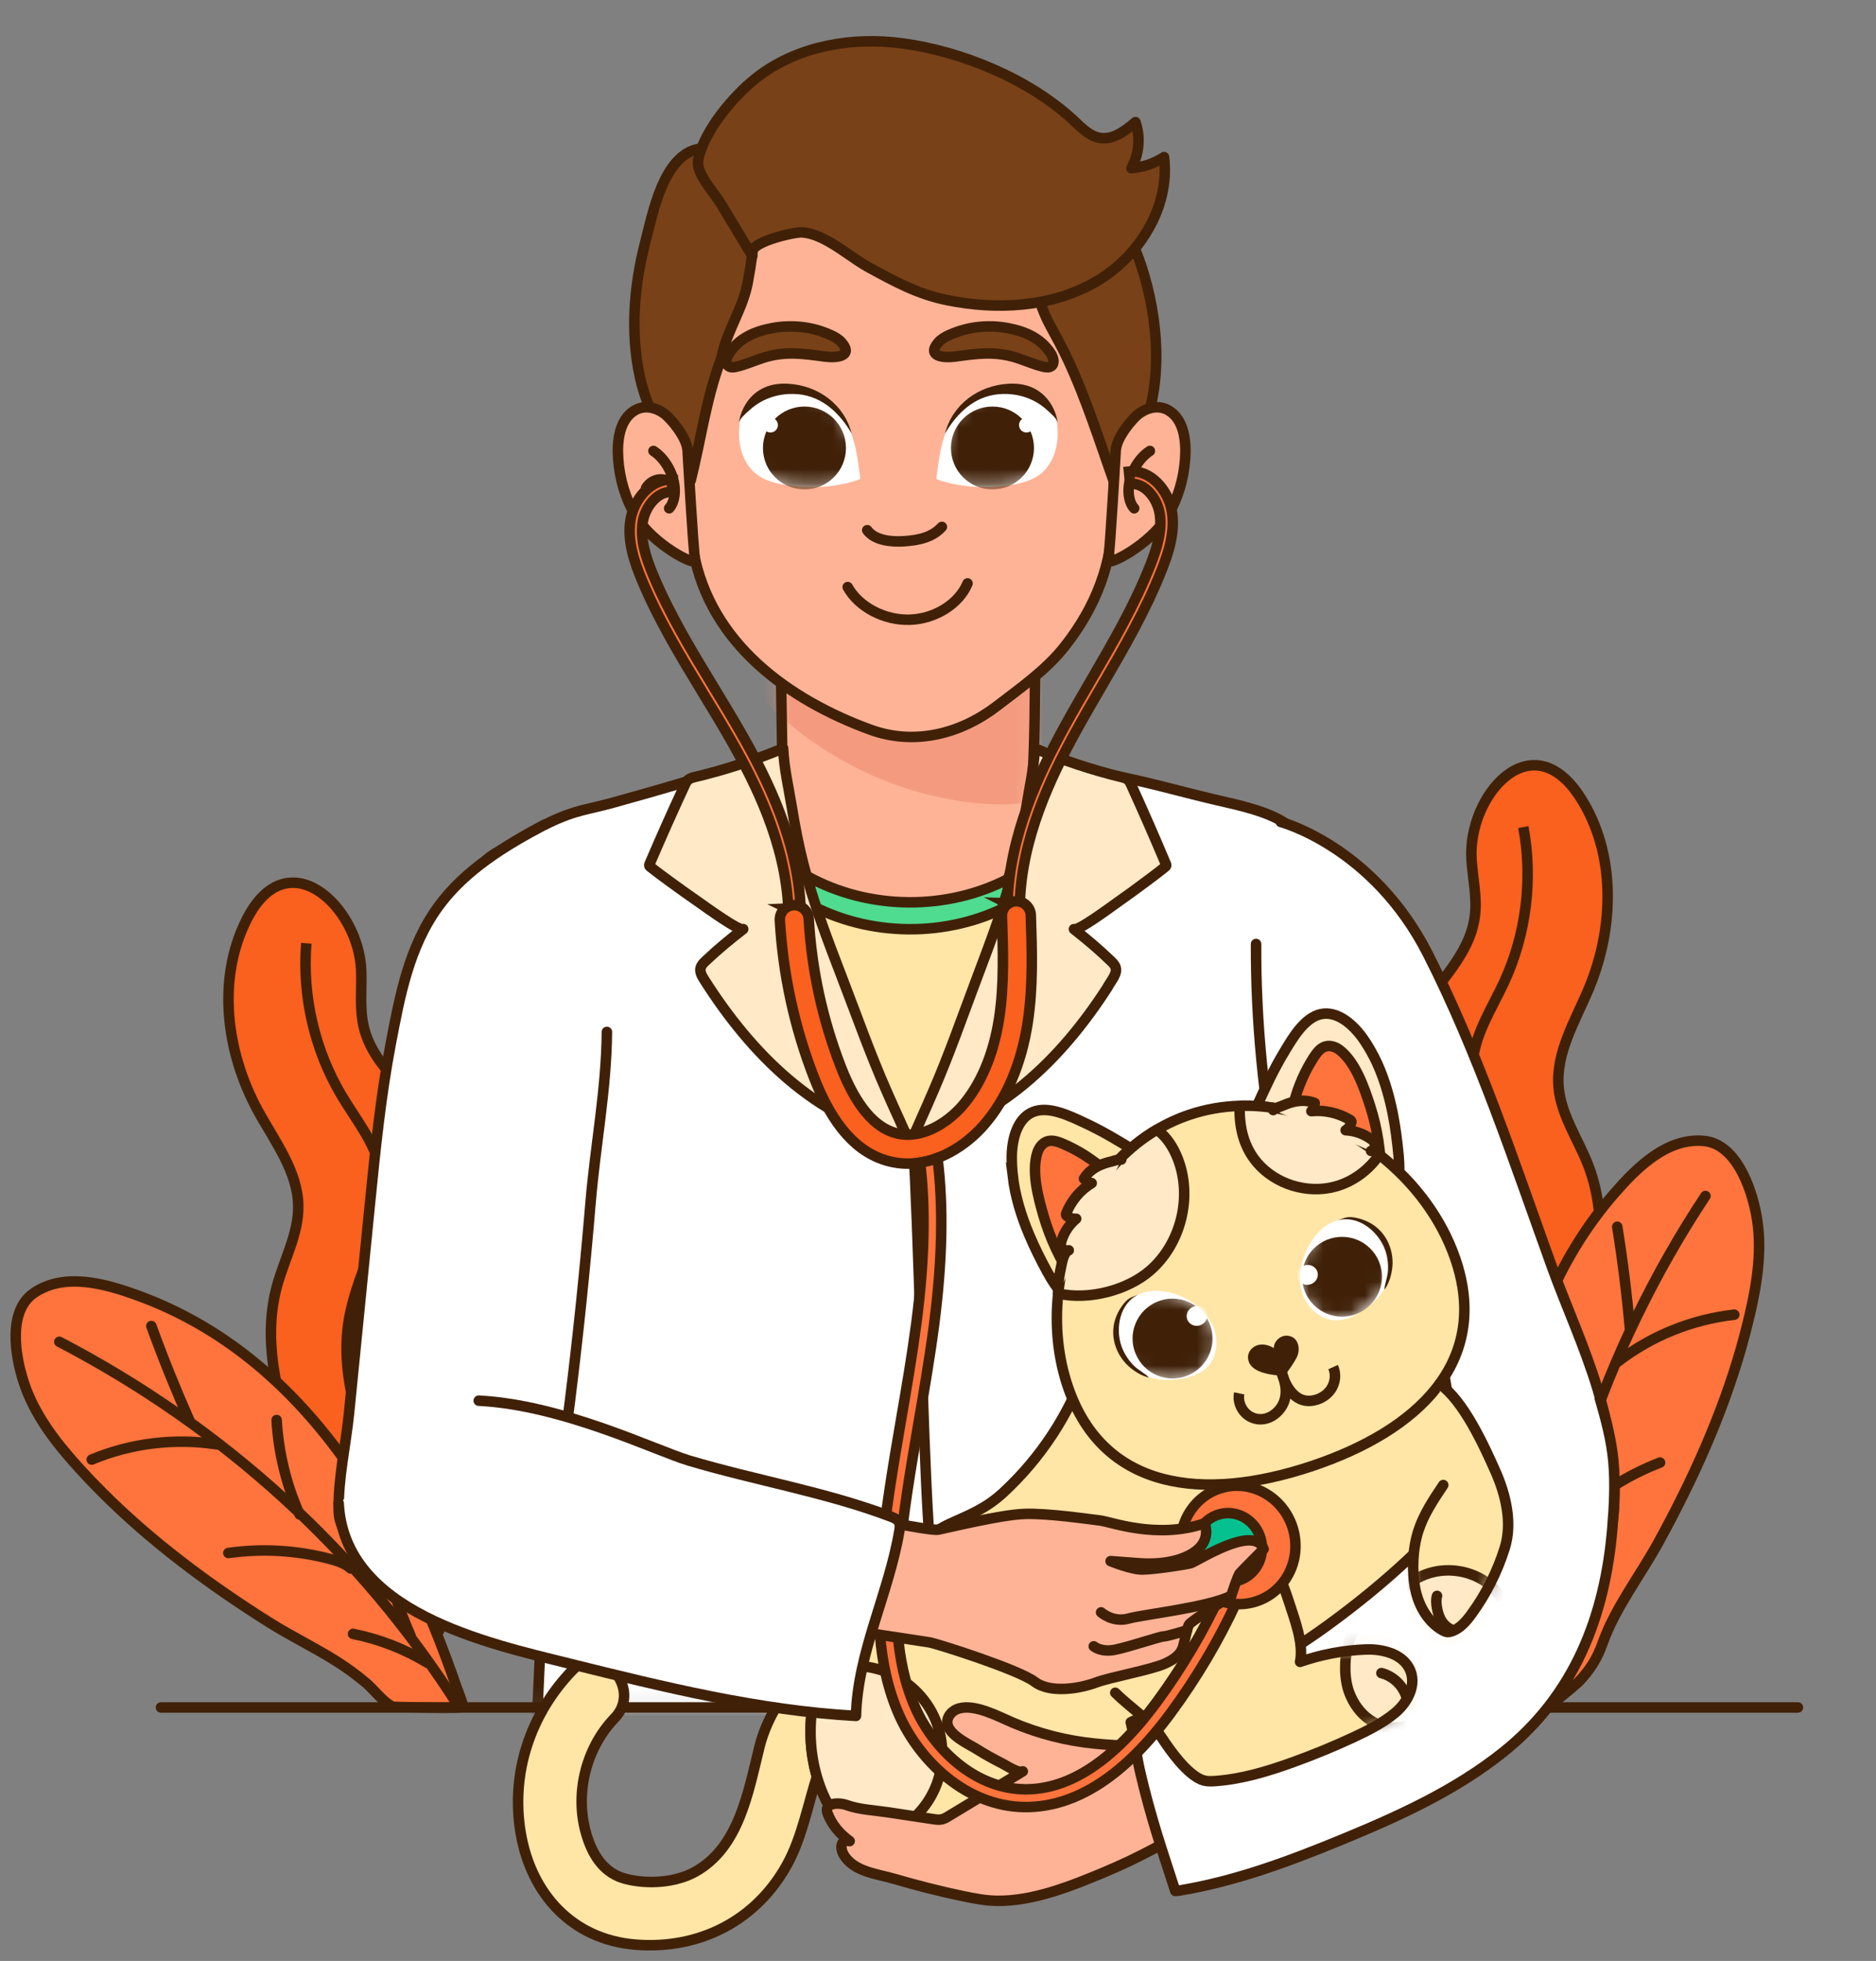 <svg width="134" height="140" viewBox="0 0 134 140" fill="none" xmlns="http://www.w3.org/2000/svg">
<rect x="0" y="0" width="134" height="140" fill="#808080" stroke="none"/>
<path d="M34.015 105.471C33.807 103.768 33.267 102.13 32.312 100.698C31.581 99.6 30.606 98.611 30.263 97.335C29.587 94.824 31.535 92.462 32.5 90.048C33.71 87.014 33.303 83.386 31.442 80.701C29.684 78.158 26.697 76.329 25.984 73.324C25.67 72.006 25.852 70.626 25.8 69.272C25.622 64.72 20.518 59.879 17.605 65.676C15.481 69.902 16.154 75.137 18.42 79.289C19.618 81.486 21.281 83.622 21.304 86.123C21.323 88.094 20.307 89.906 19.786 91.809C18.796 95.438 19.64 99.315 20.925 102.85C23.246 109.232 27.146 114.938 27.933 121.733C30.127 118.608 32.299 115.38 33.409 111.726C34.018 109.716 34.267 107.545 34.015 105.467V105.471Z" fill="#FA601E" stroke="#402108" stroke-width="0.75" stroke-linecap="round" stroke-linejoin="round"/>
<path d="M21.88 67.343C21.576 71.114 22.469 74.972 24.405 78.222C25.424 79.935 26.752 81.538 27.185 83.483C27.988 87.076 25.567 90.533 24.933 94.158C24.165 98.556 26.059 102.912 27.496 107.138C29.263 112.327 30.49 116.573 28.205 121.917" stroke="#402108" stroke-width="0.75" stroke-miterlimit="10"/>
<path d="M100.704 98.226C100.733 96.514 101.102 94.827 101.902 93.305C102.517 92.136 103.381 91.05 103.588 89.748C103.999 87.182 101.814 85.034 100.604 82.733C99.082 79.841 99.115 76.19 100.685 73.324C102.17 70.613 104.951 68.484 105.345 65.421C105.52 64.076 105.197 62.723 105.109 61.372C104.811 56.826 109.388 51.485 112.887 56.945C115.438 60.929 115.311 66.206 113.492 70.568C112.528 72.878 111.097 75.172 111.333 77.663C111.521 79.625 112.719 81.324 113.434 83.163C114.797 86.669 114.36 90.614 113.45 94.262C111.806 100.85 108.521 106.931 108.443 113.771C105.935 110.889 103.439 107.907 101.957 104.385C101.141 102.449 100.668 100.317 100.704 98.223V98.226Z" fill="#FA601E" stroke="#402108" stroke-width="0.75" stroke-linecap="round" stroke-linejoin="round"/>
<path d="M108.809 59.049C109.505 62.768 109.019 66.697 107.43 70.132C106.592 71.941 105.439 73.673 105.21 75.654C104.786 79.308 107.553 82.5 108.56 86.038C109.78 90.333 108.349 94.863 107.359 99.215C106.142 104.559 105.569 109.215 108.395 114.291" stroke="#402108" stroke-width="0.75" stroke-miterlimit="10"/>
<path d="M124.374 96.213C122.986 101.079 120.875 105.719 118.441 110.149C117.147 112.501 115.376 114.776 114.476 117.303C114.081 118.414 113.606 119.177 112.777 120.053C112.508 120.337 109.469 122.802 109.472 122.806C109.255 122.079 109.1 121.384 108.971 120.644C106.851 108.592 106.821 94.911 115.36 85.147C116.917 83.366 119.079 81.198 121.72 81.457C123.979 81.677 125.067 84.727 125.442 86.681C125.899 89.053 125.533 91.509 124.983 93.864C124.798 94.653 124.594 95.435 124.374 96.21V96.213Z" fill="#FF743C" stroke="#402108" stroke-width="0.75" stroke-linecap="round" stroke-linejoin="round"/>
<path d="M109.514 122.324C110.275 109.219 114.563 96.336 121.817 85.386" stroke="#402108" stroke-width="0.75" stroke-linecap="round" stroke-linejoin="round"/>
<path d="M116.428 94.901C116.211 92.452 115.907 90.01 115.518 87.583" stroke="#402108" stroke-width="0.75" stroke-linecap="round" stroke-linejoin="round"/>
<path d="M115.538 97.234C117.936 95.376 120.856 94.197 123.876 93.861" stroke="#402108" stroke-width="0.75" stroke-linecap="round" stroke-linejoin="round"/>
<path d="M112.79 104.475C112.592 102.159 111.964 99.877 110.948 97.784" stroke="#402108" stroke-width="0.75" stroke-linecap="round" stroke-linejoin="round"/>
<path d="M111.472 109.619C111.654 109.093 112.052 108.669 112.456 108.285C114.214 106.608 116.308 105.286 118.577 104.42" stroke="#402108" stroke-width="0.75" stroke-linecap="round" stroke-linejoin="round"/>
<path d="M110.061 115.894C109.893 114.211 109.624 112.534 109.259 110.883" stroke="#402108" stroke-width="0.75" stroke-linecap="round" stroke-linejoin="round"/>
<path d="M109.945 118.169C110.89 116.508 112.133 115.015 113.596 113.781" stroke="#402108" stroke-width="0.75" stroke-linecap="round" stroke-linejoin="round"/>
<path d="M7.26 106.504C10.836 110.088 14.937 113.125 19.22 115.823C20.799 116.818 22.489 117.626 24.065 118.624C24.793 119.083 25.473 119.587 26.133 120.14C26.738 120.647 27.347 121.52 28.072 121.859C28.072 121.859 33.095 121.995 33.079 121.859C33.027 121.481 32.733 120.796 32.6 120.418C28.603 108.85 21.98 96.873 9.772 92.465C7.545 91.661 4.603 90.811 2.415 92.317C0.544 93.603 1.078 96.798 1.696 98.688C2.447 100.986 3.962 102.953 5.587 104.747C6.13 105.348 6.687 105.933 7.26 106.504Z" fill="#FF743C" stroke="#402108" stroke-width="0.75" stroke-linecap="round" stroke-linejoin="round"/>
<path d="M32.788 121.878C25.758 110.786 15.896 101.865 4.237 95.796" stroke="#402108" stroke-width="0.75" stroke-linecap="round" stroke-linejoin="round"/>
<path d="M13.572 101.509C12.571 99.26 11.649 96.979 10.81 94.669" stroke="#402108" stroke-width="0.75" stroke-linecap="round" stroke-linejoin="round"/>
<path d="M15.481 103.118C12.481 102.656 9.354 103.034 6.551 104.204" stroke="#402108" stroke-width="0.75" stroke-linecap="round" stroke-linejoin="round"/>
<path d="M21.401 108.123C20.449 106 19.89 103.703 19.76 101.38" stroke="#402108" stroke-width="0.75" stroke-linecap="round" stroke-linejoin="round"/>
<path d="M25.052 111.984C24.638 111.61 24.084 111.435 23.541 111.293C21.191 110.679 18.715 110.534 16.31 110.876" stroke="#402108" stroke-width="0.75" stroke-linecap="round" stroke-linejoin="round"/>
<path d="M29.331 116.789C28.661 115.235 28.082 113.639 27.596 112.017" stroke="#402108" stroke-width="0.75" stroke-linecap="round" stroke-linejoin="round"/>
<path d="M30.542 118.721C28.907 117.726 27.095 117.022 25.217 116.65" stroke="#402108" stroke-width="0.75" stroke-linecap="round" stroke-linejoin="round"/>
<mask id="mask0_702_2159" style="mask-type:luminance" maskUnits="userSpaceOnUse" x="5" y="0" width="130" height="122">
<path d="M134 0H5.917V121.904H134V0Z" fill="white"/>
</mask>
<g mask="url(#mask0_702_2159)">
<path d="M92.577 62.71C92.512 61.514 93.101 59.757 91.991 58.91C90.738 57.957 88.508 57.488 86.993 57.139C84.433 56.551 81.847 55.779 79.264 55.32C78.002 55.097 76.723 54.855 75.542 54.341C74.878 54.054 74.402 53.808 73.661 53.679C72.797 53.527 71.926 53.394 71.059 53.265C69.408 53.016 67.757 52.768 66.107 52.519C65.628 52.448 65.149 52.373 64.673 52.302C64.346 52.254 64.022 52.205 63.695 52.154C63.135 52.07 62.488 51.84 61.925 51.879C61.206 51.928 60.394 52.315 59.701 52.512C58.947 52.726 58.19 52.936 57.432 53.152C55.963 53.572 54.5 54.008 53.056 54.506C49.968 55.575 46.822 56.461 43.676 57.336C42.958 57.537 42.223 57.682 41.501 57.873C39.459 58.409 37.724 59.511 35.957 60.597C35.38 60.949 34.578 61.243 34.513 61.97C34.452 62.635 34.659 63.288 34.678 63.95C34.717 65.359 34.775 66.768 34.853 68.177C35.002 70.994 35.215 73.809 35.452 76.62C35.928 82.245 36.504 87.864 36.889 93.499C36.947 94.343 36.999 95.189 37.047 96.036C37.345 101.231 38.54 106.217 38.802 111.342C38.912 113.523 36.633 155.999 37.193 157.314C37.753 158.629 48.971 166.797 66.421 167.366C83.87 167.935 99.27 160.193 100.163 158.901C101.057 157.608 93.68 109.458 93.839 108.589C94.059 107.374 93.839 105.936 93.82 104.711C93.761 101.099 93.677 97.49 93.593 93.877C93.483 89.283 93.36 84.688 93.224 80.093C93.098 75.857 92.965 71.624 92.793 67.392C92.732 65.831 92.664 64.267 92.58 62.71H92.577Z" fill="white" stroke="#402108" stroke-width="0.75" stroke-linecap="round" stroke-linejoin="round"/>
<path d="M91.492 58.687C91.492 58.687 98.073 60.419 101.989 68.109C105.601 75.204 108.178 83.046 110.877 90.517C111.825 93.141 113.188 96.129 114.098 99.125C115.509 103.777 116.036 108.621 113.835 113.51C112.949 115.481 111.521 117.18 110.055 118.77C109.317 119.568 108.417 120.34 107.333 120.411C105.527 120.534 103.95 118.873 102.918 117.597C100.575 114.699 99.367 111.28 98.047 107.826C97.082 105.306 96.195 102.753 95.389 100.178C92.046 89.486 89.667 78.639 89.719 67.395" fill="white"/>
<path d="M91.492 58.687C91.492 58.687 98.073 60.419 101.989 68.109C105.601 75.204 108.178 83.046 110.877 90.517C111.825 93.141 113.188 96.129 114.098 99.125C115.509 103.777 116.036 108.621 113.835 113.51C112.949 115.481 111.521 117.18 110.055 118.77C109.317 119.568 108.417 120.34 107.333 120.411C105.527 120.534 103.95 118.873 102.918 117.597C100.575 114.699 99.367 111.28 98.047 107.826C97.082 105.306 96.195 102.753 95.389 100.178C92.046 89.486 89.667 78.639 89.719 67.395" stroke="#402108" stroke-width="0.75" stroke-linecap="round" stroke-linejoin="round"/>
<path d="M55.61 37.517C55.61 37.517 55.921 55.853 55.908 56.564C55.895 57.365 56.355 58.645 56.497 59.488C56.762 61.042 57.138 62.59 57.523 64.122C58.271 67.104 59.216 70.051 60.549 72.836C61.194 74.183 61.957 75.528 63.145 76.461C63.427 76.684 63.757 76.888 64.12 76.885C64.537 76.878 64.893 76.6 65.201 76.326C68.952 72.939 70.509 67.889 71.91 63.094C72.758 60.196 73.681 57.472 73.814 54.467C73.904 52.409 73.914 50.347 73.933 48.289C73.962 44.696 73.962 41.103 73.94 37.51C73.94 37.481 73.94 37.449 73.94 37.42L55.607 37.52L55.61 37.517Z" fill="#FFB396"/>
<mask id="mask1_702_2159" style="mask-type:luminance" maskUnits="userSpaceOnUse" x="55" y="37" width="19" height="40">
<path d="M55.61 37.517C55.61 37.517 55.921 55.853 55.908 56.564C55.895 57.365 56.355 58.645 56.497 59.488C56.762 61.042 57.138 62.59 57.523 64.122C58.271 67.104 59.216 70.051 60.549 72.836C61.194 74.183 61.957 75.528 63.145 76.461C63.427 76.684 63.757 76.888 64.12 76.885C64.537 76.878 64.893 76.6 65.201 76.326C68.952 72.939 70.509 67.889 71.91 63.094C72.758 60.196 73.681 57.472 73.814 54.467C73.904 52.409 73.914 50.347 73.933 48.289C73.962 44.696 73.962 41.103 73.94 37.51C73.94 37.481 73.94 37.449 73.94 37.42L55.607 37.52L55.61 37.517Z" fill="white"/>
</mask>
<g mask="url(#mask1_702_2159)">
<path d="M68.421 57.175C71.781 57.705 75.422 57.492 78.287 55.653C80.543 54.206 82.148 51.789 82.605 49.152C83.064 46.515 82.368 43.698 80.734 41.578C79.3 39.717 77.209 38.421 74.966 37.704C72.726 36.99 70.337 36.828 67.987 36.958C66.198 37.058 64.414 37.326 62.673 37.756C60.303 38.344 57.934 39.281 56.219 41.016C55.193 42.053 54.455 43.41 54.206 44.851C53.96 46.273 53.351 48.609 54.416 49.808C55.555 51.091 56.944 52.205 58.358 53.168C61.219 55.12 64.498 56.471 67.91 57.084C68.081 57.117 68.253 57.143 68.421 57.172V57.175Z" fill="#F49B7F"/>
</g>
<path d="M55.61 37.517C55.61 37.517 55.921 55.853 55.908 56.564C55.895 57.365 56.355 58.645 56.497 59.488C56.762 61.042 57.138 62.59 57.523 64.122C58.271 67.104 59.216 70.051 60.549 72.836C61.194 74.183 61.957 75.528 63.145 76.461C63.427 76.684 63.757 76.888 64.12 76.885C64.537 76.878 64.893 76.6 65.201 76.326C68.952 72.939 70.509 67.889 71.91 63.094C72.758 60.196 73.681 57.472 73.814 54.467C73.904 52.409 73.914 50.347 73.933 48.289C73.962 44.696 73.962 41.103 73.94 37.51C73.94 37.481 73.94 37.449 73.94 37.42L55.607 37.52L55.61 37.517Z" stroke="#402108" stroke-width="0.75" stroke-linecap="round" stroke-linejoin="round"/>
<path d="M65.359 81.34C65.469 81.315 65.57 81.269 65.66 81.201C65.903 81.014 65.997 80.63 66.178 80.374C66.362 80.113 66.528 79.832 66.686 79.554C67.058 78.898 67.395 78.219 67.719 77.537C68.178 76.571 68.625 75.592 69.02 74.597C69.806 72.62 70.561 70.636 71.114 68.578C71.642 66.616 71.765 64.661 72.117 62.697C67.677 65.043 62.048 64.991 57.656 62.558C58.623 66.594 59.743 70.839 61.592 74.574C62.116 75.631 62.559 76.726 63.081 77.786C63.356 78.345 63.65 78.898 63.983 79.428C64.304 79.935 64.424 80.31 64.595 80.878C64.634 81.008 64.679 81.147 64.78 81.237C64.858 81.305 64.961 81.34 65.061 81.357C65.159 81.37 65.259 81.366 65.356 81.344L65.359 81.34Z" fill="#4FDB90" stroke="#402108" stroke-width="0.75" stroke-linecap="round" stroke-linejoin="round"/>
<path d="M65.356 81.15C65.699 81.15 66.042 81.13 66.372 81.04C67.249 80.798 67.376 80.187 67.722 79.46C68.181 78.494 68.628 77.515 69.023 76.52C69.81 74.542 70.564 72.558 71.117 70.5C71.645 68.539 71.768 66.584 72.121 64.619C67.68 66.965 62.051 66.913 57.659 64.481C58.627 68.516 59.747 72.762 61.595 76.497C61.983 77.282 62.388 78.09 62.705 78.907C62.935 79.505 63.051 80.252 63.527 80.723C63.903 81.095 64.485 81.137 65.016 81.15C65.129 81.15 65.246 81.156 65.359 81.156L65.356 81.15Z" fill="#FFE6A6" stroke="#402108" stroke-width="0.75" stroke-miterlimit="10"/>
<path d="M50.639 70.465C50.516 70.28 50.399 70.093 50.279 69.906C50.13 69.666 49.978 69.395 50.04 69.12C50.088 68.907 50.253 68.742 50.412 68.594C51.283 67.77 52.147 67.059 53.086 66.332C52.836 66.526 50.292 64.674 49.981 64.458C49.269 63.964 48.564 63.463 47.865 62.952C47.379 62.597 46.919 62.261 46.447 61.883C46.415 61.857 46.382 61.831 46.376 61.792C46.369 61.76 46.382 61.724 46.395 61.692C47.204 59.802 48.043 57.921 48.91 56.054C48.978 55.908 49.049 55.76 49.172 55.66C49.298 55.556 49.464 55.517 49.622 55.478C51.778 54.965 53.891 54.276 55.937 53.427C56.005 54.871 56.338 56.261 56.568 57.682C56.785 59.004 57.038 60.322 57.368 61.621C58.083 64.422 59.119 67.124 60.154 69.818C61.197 72.526 62.161 75.253 63.333 77.909C63.64 78.607 63.948 79.302 64.268 79.993C64.34 80.148 64.832 81.344 65.01 81.379C58.717 80.161 54.044 75.657 50.639 70.465Z" fill="#FFE9C7" stroke="#402108" stroke-width="0.75" stroke-linecap="round" stroke-linejoin="round"/>
<path d="M79.112 70.468C79.232 70.284 79.348 70.096 79.465 69.909C79.611 69.67 79.759 69.398 79.701 69.124C79.656 68.91 79.491 68.746 79.335 68.597C78.481 67.773 77.63 67.059 76.71 66.335C76.956 66.529 79.452 64.678 79.759 64.461C80.459 63.97 81.151 63.466 81.837 62.955C82.313 62.6 82.766 62.264 83.229 61.886C83.258 61.86 83.291 61.834 83.3 61.795C83.307 61.763 83.294 61.727 83.281 61.695C82.485 59.805 81.663 57.925 80.811 56.057C80.747 55.911 80.675 55.763 80.556 55.663C80.433 55.559 80.271 55.52 80.115 55.482C77.999 54.968 75.924 54.28 73.917 53.427C73.852 54.871 73.522 56.261 73.299 57.682C73.088 59.004 72.839 60.322 72.516 61.621C71.817 64.422 70.797 67.124 69.781 69.818C68.758 72.526 67.813 75.253 66.66 77.909C66.359 78.607 66.058 79.302 65.744 79.993C65.673 80.148 65.191 81.344 65.016 81.379C71.192 80.164 75.781 75.66 79.122 70.471L79.112 70.468Z" fill="#FFE9C7" stroke="#402108" stroke-width="0.75" stroke-linecap="round" stroke-linejoin="round"/>
<path d="M38.883 58.887C36.063 60.377 33.251 62.096 31.357 64.658C29.218 67.553 28.561 71.101 27.904 74.552C27.188 78.313 26.803 82.138 26.421 85.971C25.926 90.93 25.431 95.89 24.936 100.85C24.703 103.189 24.149 105.513 24.191 107.862C24.201 108.324 24.308 108.724 24.512 109.135C24.894 109.897 25.424 110.585 26.069 111.144C26.551 111.564 27.098 111.913 27.697 112.14C28.405 112.408 29.172 112.501 29.93 112.501C31.946 112.501 33.937 111.836 35.63 110.741C37.245 109.694 38.672 108.24 39.692 106.608C40.184 105.819 40.129 104.453 40.255 103.529C40.41 102.375 40.559 101.225 40.705 100.071C41.294 95.354 41.786 90.627 42.181 85.887C42.527 81.738 43.314 77.828 43.349 73.673" fill="white"/>
<path d="M38.883 58.887C36.063 60.377 33.251 62.096 31.357 64.658C29.218 67.553 28.561 71.101 27.904 74.552C27.188 78.313 26.803 82.138 26.421 85.971C25.926 90.93 25.431 95.89 24.936 100.85C24.703 103.189 24.149 105.513 24.191 107.862C24.201 108.324 24.308 108.724 24.512 109.135C24.894 109.897 25.424 110.585 26.069 111.144C26.551 111.564 27.098 111.913 27.697 112.14C28.405 112.408 29.172 112.501 29.93 112.501C31.946 112.501 33.937 111.836 35.63 110.741C37.245 109.694 38.672 108.24 39.692 106.608C40.184 105.819 40.129 104.453 40.255 103.529C40.41 102.375 40.559 101.225 40.705 100.071C41.294 95.354 41.786 90.627 42.181 85.887C42.527 81.738 43.314 77.828 43.349 73.673" stroke="#402108" stroke-width="0.75" stroke-linecap="round" stroke-linejoin="round"/>
<path d="M64.042 9.367C62.488 9.118 60.905 9.089 59.361 9.39C54.008 10.427 50.936 15.274 49.975 20.259C49.159 24.489 48.852 28.802 49.065 33.103C49.169 35.21 49.156 37.339 49.541 39.42C50.755 45.937 56.325 49.966 62.181 52.099C65.327 53.243 68.618 52.399 71.217 50.399C72.923 49.087 74.736 47.827 76.073 46.121C78.277 43.31 79.471 40.231 79.5 36.673C79.516 34.486 79.743 32.273 79.743 30.069C79.795 28.253 79.591 26.447 79.562 24.624C79.455 17.871 73.71 12.534 67.631 10.32C66.469 9.897 65.265 9.564 64.042 9.367Z" fill="#FFB396" stroke="#402108" stroke-width="0.75" stroke-linecap="round" stroke-linejoin="round"/>
<path d="M51.613 25.206C52.008 23.484 53.056 22.023 53.406 20.195C53.665 18.831 53.843 17.454 53.947 16.072C54.014 15.154 54.409 13.551 53.972 12.692C53.455 11.671 51.017 10.42 49.913 10.624C47.373 11.089 46.615 15.286 46.084 17.319C45.279 20.418 45.02 23.749 45.703 26.896C46.036 28.431 46.602 29.736 47.47 31.022C47.839 31.568 49.477 33.736 49.337 34.302C50.05 31.462 50.425 28.576 51.425 25.843C51.506 25.626 51.564 25.413 51.613 25.206Z" fill="#784117" stroke="#402108" stroke-width="0.75" stroke-linecap="round" stroke-linejoin="round"/>
<path d="M76.257 25.639C75.895 24.864 75.48 24.108 75.03 23.28C74.092 21.558 73.687 19.439 73.386 17.526C73.237 16.576 73.655 15.484 73.8 14.537C74.02 13.118 73.852 11.345 74.406 10.026C75.577 10.553 76.516 11.48 77.4 12.411C79.283 14.398 80.688 16.43 81.543 19.048C82.753 22.757 83.109 27.339 81.536 31.003C81.229 31.72 80.844 32.444 80.339 33.045C79.892 33.578 79.419 33.798 79.636 34.593C78.562 31.591 77.613 28.531 76.257 25.639Z" fill="#784117" stroke="#402108" stroke-width="0.75" stroke-linecap="round" stroke-linejoin="round"/>
<path d="M58.76 17.018C58.274 16.786 57.779 16.624 57.267 16.589C56.792 16.553 53.16 17.322 53.736 18.275C53.001 17.057 52.27 15.836 51.535 14.618C51.082 13.865 50.062 12.753 49.888 11.903C49.816 11.558 49.901 11.199 50.011 10.863C50.651 8.882 52.629 6.579 54.293 5.354C57.151 3.254 60.909 2.627 64.427 3.092C68.69 3.658 73.48 5.629 76.659 8.569C77.235 9.102 77.814 9.732 78.591 9.848C79.529 9.991 80.384 9.332 81.106 8.718C81.475 9.79 81.365 11.015 80.811 12.007C81.64 11.945 82.449 11.671 83.145 11.215C83.592 14.802 81.342 18.379 78.193 20.166C75.043 21.952 71.189 22.146 67.641 21.426C65.528 20.996 63.922 20.104 62.064 19.096C61.022 18.53 59.925 17.577 58.756 17.022L58.76 17.018Z" fill="#784117" stroke="#402108" stroke-width="0.75" stroke-linecap="round" stroke-linejoin="round"/>
<path d="M49.651 40.024C49.719 40.425 46.673 38.938 45.401 36.822C44.667 35.597 44.259 34.189 44.158 32.767C44.074 31.601 44.191 29.979 45.34 29.3C46.156 28.819 47.14 29.174 47.751 29.801C48.301 30.363 49.072 31.374 49.117 32.198C49.117 32.198 49.506 39.174 49.651 40.024Z" fill="#FFB396" stroke="#402108" stroke-width="0.75" stroke-linecap="round" stroke-linejoin="round"/>
<path d="M48.059 34.586C47.79 34.315 47.408 34.182 47.046 34.234C46.683 34.282 46.343 34.515 46.146 34.848" stroke="#402108" stroke-width="0.75" stroke-linecap="round" stroke-linejoin="round"/>
<path d="M46.674 32.195C47.664 32.832 48.421 34.347 48.133 35.601C48.075 35.856 47.968 36.105 47.797 36.289" stroke="#402108" stroke-width="0.75" stroke-linecap="round" stroke-linejoin="round"/>
<path d="M79.157 40.024C79.089 40.425 82.135 38.938 83.407 36.822C84.142 35.597 84.549 34.189 84.65 32.767C84.734 31.601 84.618 29.979 83.468 29.3C82.653 28.819 81.669 29.174 81.057 29.801C80.507 30.363 79.737 31.374 79.691 32.198C79.691 32.198 79.303 39.174 79.157 40.024Z" fill="#FFB396" stroke="#402108" stroke-width="0.75" stroke-linecap="round" stroke-linejoin="round"/>
<path d="M80.746 34.586C81.015 34.315 81.397 34.182 81.759 34.234C82.122 34.282 82.462 34.515 82.659 34.848" stroke="#402108" stroke-width="0.75" stroke-linecap="round" stroke-linejoin="round"/>
<path d="M82.135 32.195C81.144 32.832 80.387 34.347 80.675 35.601C80.733 35.856 80.84 36.105 81.012 36.289" stroke="#402108" stroke-width="0.75" stroke-linecap="round" stroke-linejoin="round"/>
<path d="M59.028 23.791C57.795 23.293 56.416 23.183 55.115 23.432C53.875 23.671 52.771 24.153 52.072 25.245C51.894 25.526 51.775 25.949 52.043 26.143C52.195 26.253 52.409 26.227 52.593 26.185C53.247 26.037 53.862 25.752 54.503 25.549C56.07 25.048 57.371 25.248 58.921 25.458C59.688 25.561 60.977 25.471 60.129 24.463C59.925 24.221 59.64 24.059 59.352 23.927C59.248 23.878 59.141 23.83 59.031 23.788L59.028 23.791Z" fill="#784117" stroke="#402108" stroke-width="0.75" stroke-linecap="round" stroke-linejoin="round"/>
<path d="M68.107 23.791C69.34 23.293 70.719 23.183 72.02 23.432C73.26 23.671 74.364 24.153 75.063 25.245C75.241 25.526 75.361 25.949 75.092 26.143C74.94 26.253 74.726 26.227 74.542 26.185C73.888 26.037 73.273 25.752 72.632 25.549C71.065 25.048 69.764 25.248 68.214 25.458C67.447 25.561 66.159 25.471 67.007 24.463C67.21 24.221 67.495 24.059 67.783 23.927C67.89 23.878 67.994 23.83 68.104 23.788L68.107 23.791Z" fill="#784117" stroke="#402108" stroke-width="0.75" stroke-linecap="round" stroke-linejoin="round"/>
<path d="M61.944 37.853C62.491 38.609 63.731 38.699 64.582 38.641C65.556 38.577 66.576 38.389 67.278 37.617" stroke="#402108" stroke-width="0.75" stroke-linecap="round" stroke-linejoin="round"/>
<path d="M56.079 27.494C56.969 27.529 57.879 27.872 58.617 28.282C58.957 28.47 59.251 28.586 59.526 28.867C59.837 29.187 60.129 29.529 60.352 29.914C60.653 30.431 60.847 31.019 61.009 31.594C61.235 32.389 61.32 33.226 61.439 34.053C61.446 34.098 61.452 34.147 61.426 34.185C61.404 34.221 61.358 34.237 61.32 34.253C59.708 34.809 57.769 34.909 56.092 34.625C55.383 34.505 54.662 34.321 54.086 33.895C53.166 33.213 52.758 32.004 52.788 30.864C52.804 30.205 52.875 29.61 53.231 29.051C53.542 28.563 53.956 28.137 54.461 27.852C54.959 27.571 55.513 27.474 56.076 27.497L56.079 27.494Z" fill="white"/>
<mask id="mask2_702_2159" style="mask-type:luminance" maskUnits="userSpaceOnUse" x="52" y="27" width="10" height="8">
<path d="M56.079 27.494C56.969 27.529 57.879 27.872 58.617 28.282C58.957 28.47 59.251 28.586 59.526 28.867C59.837 29.187 60.129 29.529 60.352 29.914C60.653 30.431 60.847 31.019 61.009 31.594C61.235 32.389 61.32 33.226 61.439 34.053C61.446 34.098 61.452 34.147 61.426 34.185C61.404 34.221 61.358 34.237 61.32 34.253C59.708 34.809 57.769 34.909 56.092 34.625C55.383 34.505 54.662 34.321 54.086 33.895C53.166 33.213 52.758 32.004 52.788 30.864C52.804 30.205 52.875 29.61 53.231 29.051C53.542 28.563 53.956 28.137 54.461 27.852C54.959 27.571 55.513 27.474 56.076 27.497L56.079 27.494Z" fill="white"/>
</mask>
<g mask="url(#mask2_702_2159)">
<path d="M57.461 34.945C59.099 34.945 60.426 33.62 60.426 31.985C60.426 30.35 59.099 29.025 57.461 29.025C55.824 29.025 54.497 30.35 54.497 31.985C54.497 33.62 55.824 34.945 57.461 34.945Z" fill="#402108"/>
</g>
<path d="M57.002 28.146C56.154 28.066 55.286 28.217 54.523 28.599C54.154 28.783 53.817 29.022 53.516 29.3C53.286 29.513 52.817 29.888 52.772 30.214C52.93 29.119 53.571 28.114 54.62 27.658C55.144 27.429 55.73 27.364 56.3 27.397C58.416 27.513 60.297 28.854 60.831 30.948C59.973 29.497 58.756 28.311 57.002 28.143V28.146Z" fill="#402108"/>
<path d="M55.565 30.347C55.565 30.641 55.325 30.88 55.031 30.88C54.736 30.88 54.497 30.641 54.497 30.347C54.497 30.053 54.736 29.814 55.031 29.814C55.325 29.814 55.565 30.053 55.565 30.347Z" fill="white"/>
<path d="M72.253 27.494C71.363 27.529 70.454 27.872 69.716 28.282C69.376 28.47 69.081 28.586 68.806 28.867C68.495 29.187 68.204 29.529 67.981 29.914C67.68 30.431 67.486 31.019 67.324 31.594C67.097 32.389 67.013 33.226 66.893 34.053C66.887 34.098 66.88 34.147 66.906 34.185C66.929 34.221 66.974 34.237 67.013 34.253C68.625 34.809 70.564 34.909 72.24 34.625C72.949 34.505 73.671 34.321 74.247 33.895C75.166 33.213 75.574 32.004 75.545 30.864C75.529 30.205 75.458 29.61 75.102 29.051C74.791 28.563 74.376 28.137 73.872 27.852C73.373 27.571 72.82 27.474 72.257 27.497L72.253 27.494Z" fill="white"/>
<mask id="mask3_702_2159" style="mask-type:luminance" maskUnits="userSpaceOnUse" x="66" y="27" width="10" height="8">
<path d="M72.253 27.494C71.363 27.529 70.454 27.872 69.716 28.282C69.376 28.47 69.081 28.586 68.806 28.867C68.495 29.187 68.204 29.529 67.981 29.914C67.68 30.431 67.486 31.019 67.324 31.594C67.097 32.389 67.013 33.226 66.893 34.053C66.887 34.098 66.88 34.147 66.906 34.185C66.929 34.221 66.974 34.237 67.013 34.253C68.625 34.809 70.564 34.909 72.24 34.625C72.949 34.505 73.671 34.321 74.247 33.895C75.166 33.213 75.574 32.004 75.545 30.864C75.529 30.205 75.458 29.61 75.102 29.051C74.791 28.563 74.376 28.137 73.872 27.852C73.373 27.571 72.82 27.474 72.257 27.497L72.253 27.494Z" fill="white"/>
</mask>
<g mask="url(#mask3_702_2159)">
<path d="M70.891 34.945C72.528 34.945 73.855 33.62 73.855 31.985C73.855 30.35 72.528 29.025 70.891 29.025C69.253 29.025 67.926 30.35 67.926 31.985C67.926 33.62 69.253 34.945 70.891 34.945Z" fill="#402108"/>
</g>
<path d="M71.331 28.146C72.179 28.066 73.046 28.217 73.81 28.599C74.179 28.783 74.516 29.022 74.817 29.3C75.046 29.513 75.516 29.888 75.561 30.214C75.403 29.119 74.762 28.114 73.713 27.658C73.189 27.429 72.603 27.364 72.033 27.397C69.916 27.513 68.036 28.854 67.502 30.948C68.359 29.497 69.576 28.311 71.331 28.143V28.146Z" fill="#402108"/>
<path d="M72.787 30.347C72.787 30.641 73.027 30.88 73.321 30.88C73.616 30.88 73.856 30.641 73.856 30.347C73.856 30.053 73.616 29.814 73.321 29.814C73.027 29.814 72.787 30.053 72.787 30.347Z" fill="white"/>
<path d="M60.549 41.914C61.339 43.339 63.165 44.299 64.98 44.244C66.796 44.189 68.499 43.119 69.11 41.653" stroke="#402108" stroke-width="0.75" stroke-linecap="round" stroke-linejoin="round"/>
<path d="M65.204 81.231C65.653 88.281 65.877 101.92 66.327 108.97" stroke="#402108" stroke-width="0.75" stroke-linecap="round" stroke-linejoin="round"/>
<path d="M56.309 64.865C56.108 60.212 53.982 55.944 52.15 52.745C51.525 51.656 50.862 50.561 50.218 49.504C48.635 46.9 47 44.208 45.803 41.307C45.295 40.072 44.803 38.612 45.032 37.142C45.262 35.665 46.473 34.153 48.039 34.25L47.978 35.132C46.962 35.051 46.078 36.185 45.906 37.278C45.709 38.531 46.156 39.846 46.618 40.968C47.79 43.804 49.408 46.467 50.972 49.042C51.616 50.105 52.286 51.204 52.914 52.302C54.794 55.588 56.979 59.98 57.186 64.823L56.303 64.862L56.309 64.865Z" fill="#FF743C" stroke="#402108" stroke-width="0.75" stroke-miterlimit="10"/>
<path d="M71.965 64.49C72.098 59.647 74.218 55.194 76.047 51.853C76.659 50.735 77.312 49.617 77.94 48.535C79.465 45.914 81.044 43.203 82.171 40.334C82.617 39.2 83.044 37.872 82.828 36.625C82.64 35.539 81.75 34.447 80.727 34.547L80.64 33.668C82.203 33.513 83.446 35.003 83.698 36.473C83.951 37.934 83.485 39.407 82.993 40.654C81.84 43.588 80.245 46.328 78.701 48.977C78.073 50.053 77.426 51.168 76.817 52.276C75.034 55.527 72.972 59.857 72.842 64.513L71.959 64.487L71.965 64.49Z" fill="#FF743C" stroke="#402108" stroke-width="0.75" stroke-miterlimit="10"/>
<path d="M64.657 83.072C64.291 83.059 63.919 83.008 63.543 82.917C61.258 82.349 59.491 80.394 58.148 76.943C56.749 73.35 55.927 69.573 55.704 65.711C55.672 65.143 56.105 64.658 56.675 64.623C57.248 64.59 57.73 65.023 57.766 65.592C57.976 69.237 58.753 72.804 60.073 76.193C61.142 78.936 62.478 80.526 64.045 80.914C65.848 81.363 67.693 80.145 68.722 78.966C70.055 77.437 70.971 75.272 71.366 72.704C71.732 70.322 71.648 67.825 71.567 65.408C71.548 64.839 71.994 64.364 72.564 64.345C73.13 64.329 73.609 64.771 73.629 65.34C73.713 67.85 73.8 70.445 73.406 73.017C72.952 75.97 71.871 78.497 70.279 80.319C69.004 81.78 66.939 83.15 64.66 83.072H64.657Z" fill="#FA601E" stroke="#402108" stroke-width="0.75" stroke-linecap="round" stroke-linejoin="round"/>
</g>
<path d="M11.497 121.904H128.423" stroke="#402108" stroke-width="0.75" stroke-linecap="round" stroke-linejoin="round"/>
<path d="M60.494 117.261C57.51 118.615 55.04 121.555 54.247 124.718C53.451 127.901 52.807 131.895 49.641 133.643C48.233 134.421 46.262 134.538 44.715 134.147C43.213 133.769 42.414 132.586 41.951 131.177C40.993 128.26 41.776 124.861 43.906 122.654C45.932 120.557 42.925 117.135 40.886 119.248C37.882 122.356 36.458 126.612 37.199 130.903C37.95 135.245 40.896 138.473 45.392 138.835C49.955 139.204 54.011 137.129 56.222 133.116C58.4 129.164 57.879 123.436 62.549 121.319C65.22 120.108 63.164 116.049 60.494 117.258V117.261Z" fill="#FFE6A6" stroke="#402108" stroke-width="0.75" stroke-miterlimit="10"/>
<path d="M102.782 110.023C102.283 112.372 101.584 114.715 100.264 116.718C98.548 119.316 95.914 121.148 93.408 123.003C89.463 125.917 85.637 129.068 81.313 131.358C80.963 131.543 80.614 131.72 80.258 131.892C75.49 134.211 69.868 135.342 64.851 133.63C63.404 133.136 62.168 132.383 61.154 131.439C58.462 128.929 57.364 125.074 58.144 121.145C58.264 120.557 58.416 119.985 58.604 119.423C59.598 116.473 61.527 113.852 63.851 111.752C65.064 110.663 66.411 109.432 67.909 108.757C69.356 108.104 70.441 107.684 71.661 106.563C74.344 104.084 76.412 100.937 77.594 97.48C78.277 95.47 78.785 92.323 80.866 91.286C83.2 90.126 86.307 90.543 88.748 89.431C91.632 88.116 95.15 88.856 97.826 90.359C100.128 91.648 101.792 93.309 102.584 95.858C104.005 100.417 103.769 105.351 102.782 110.02V110.023Z" fill="#FFE6A6" stroke="#402108" stroke-width="0.75" stroke-miterlimit="10"/>
<path d="M67.298 125.193C67.298 128.605 64.553 131.381 61.151 131.446C58.458 128.935 57.361 125.08 58.141 121.151C58.261 120.563 58.413 119.991 58.601 119.429C59.348 119.116 60.17 118.941 61.035 118.941C64.495 118.941 67.301 121.743 67.301 125.197L67.298 125.193Z" fill="#FFE9C7" stroke="#402108" stroke-width="0.75" stroke-linecap="round" stroke-linejoin="round"/>
<path d="M83.98 124.114C82.267 124.802 79.992 124.66 78.18 124.479C76.166 124.279 74.182 123.772 72.321 122.977C71.292 122.537 69.654 121.649 68.502 121.972C68.087 122.088 67.719 122.428 67.667 122.851C67.553 123.798 69.178 124.502 69.838 124.919C70.408 125.277 70.997 125.604 71.599 125.904C71.845 126.027 72.764 126.641 73.056 126.463C71.285 127.533 69.518 128.599 67.748 129.668C67.596 129.762 67.44 129.853 67.265 129.891C67.068 129.933 66.864 129.904 66.666 129.875C65.569 129.71 64.475 129.546 63.378 129.381C62.417 129.236 61.361 129.197 60.449 128.861C59.983 128.689 58.808 128.66 59.118 129.475C59.429 130.286 59.989 130.942 60.691 131.442C59.97 131.294 60.012 132.027 60.29 132.463C61.044 133.652 62.663 133.778 63.922 134.15C65.547 134.628 67.194 135.042 68.855 135.388C69.638 135.549 70.428 135.698 71.227 135.707C73.807 135.743 76.548 134.638 78.892 133.659C81.361 132.625 83.734 131.352 85.957 129.862" fill="#FFB396"/>
<path d="M83.98 124.114C82.267 124.802 79.992 124.66 78.18 124.479C76.166 124.279 74.182 123.772 72.321 122.977C71.292 122.537 69.654 121.649 68.502 121.972C68.087 122.088 67.719 122.428 67.667 122.851C67.553 123.798 69.178 124.502 69.838 124.919C70.408 125.277 70.997 125.604 71.599 125.904C71.845 126.027 72.764 126.641 73.056 126.463C71.285 127.533 69.518 128.599 67.748 129.668C67.596 129.762 67.44 129.853 67.265 129.891C67.068 129.933 66.864 129.904 66.666 129.875C65.569 129.71 64.475 129.546 63.378 129.381C62.417 129.236 61.361 129.197 60.449 128.861C59.983 128.689 58.808 128.66 59.118 129.475C59.429 130.286 59.989 130.942 60.691 131.442C59.97 131.294 60.012 132.027 60.29 132.463C61.044 133.652 62.663 133.778 63.922 134.15C65.547 134.628 67.194 135.042 68.855 135.388C69.638 135.549 70.428 135.698 71.227 135.707C73.807 135.743 76.548 134.638 78.892 133.659C81.361 132.625 83.734 131.352 85.957 129.862" stroke="#402108" stroke-width="0.75" stroke-linecap="round" stroke-linejoin="round"/>
<path d="M105.808 105.516C102.821 109.568 98.914 113.067 94.842 116.033C90.822 118.964 86.31 121.226 81.543 122.657C81.284 122.734 81.012 122.828 80.769 122.957C81.044 124.117 81.167 125.329 81.436 126.489C81.789 128.017 82.206 129.533 82.669 131.032C83.08 132.36 83.523 133.678 83.948 135C84.045 135 84.148 134.99 84.255 134.971C88.278 134.305 92.133 132.867 95.904 131.313C99.95 129.646 103.986 127.807 107.401 125.071C112.453 121.022 114.648 115.406 115.169 109.083C115.298 107.509 115.383 105.923 115.243 104.346C115.107 102.805 114.693 101.289 114.266 99.813" fill="white"/>
<path d="M105.808 105.516C102.821 109.568 98.914 113.067 94.842 116.033C90.822 118.964 86.31 121.226 81.543 122.657C81.284 122.734 81.012 122.828 80.769 122.957C81.044 124.117 81.167 125.329 81.436 126.489C81.789 128.017 82.206 129.533 82.669 131.032C83.08 132.36 83.523 133.678 83.948 135C84.045 135 84.148 134.99 84.255 134.971C88.278 134.305 92.133 132.867 95.904 131.313C99.95 129.646 103.986 127.807 107.401 125.071C112.453 121.022 114.648 115.406 115.169 109.083C115.298 107.509 115.383 105.923 115.243 104.346C115.107 102.805 114.693 101.289 114.266 99.813" stroke="#402108" stroke-width="0.75" stroke-linecap="round" stroke-linejoin="round"/>
<path d="M90.02 109.836C90.881 111.258 91.56 112.786 92.068 114.369C92.47 115.626 93.14 117.319 92.861 118.647C94.37 118.124 95.959 117.823 97.555 117.762C98.558 117.723 99.843 117.969 100.49 118.838C101.361 120.014 100.63 121.484 99.636 122.298C98.749 123.025 97.713 123.549 96.674 124.033C95.247 124.696 93.794 125.294 92.311 125.827C90.537 126.466 88.712 127.016 86.831 127.155C86.482 127.181 86.119 127.19 85.799 127.051C84.74 126.599 83.611 125.009 83.002 124.085C82.141 122.776 80.775 121.956 79.662 120.854" fill="#FFE6A6"/>
<mask id="mask4_702_2159" style="mask-type:luminance" maskUnits="userSpaceOnUse" x="79" y="109" width="22" height="19">
<path d="M90.02 109.836C90.881 111.258 91.56 112.786 92.068 114.369C92.47 115.626 93.14 117.319 92.861 118.647C94.37 118.124 95.959 117.823 97.555 117.762C98.558 117.723 99.843 117.969 100.49 118.838C101.361 120.014 100.63 121.484 99.636 122.298C98.749 123.025 97.713 123.549 96.674 124.033C95.247 124.696 93.794 125.294 92.311 125.827C90.537 126.466 88.712 127.016 86.831 127.155C86.482 127.181 86.119 127.19 85.799 127.051C84.74 126.599 83.611 125.009 83.002 124.085C82.141 122.776 80.775 121.956 79.662 120.854" fill="white"/>
</mask>
<g mask="url(#mask4_702_2159)">
<path d="M98.487 114.87C96.211 115.416 95.677 118.973 96.373 120.838C96.661 121.607 97.15 122.308 97.826 122.776C98.5 123.245 99.364 123.458 100.167 123.281C101.034 123.09 101.753 122.466 102.271 121.746C103.122 120.563 103.517 119.019 103.151 117.61C102.785 116.201 101.597 114.989 100.157 114.77C99.603 114.686 99.034 114.741 98.487 114.87Z" fill="#FFE9C7" stroke="#402108" stroke-width="0.75" stroke-linecap="round" stroke-linejoin="round"/>
</g>
<path d="M90.02 109.836C90.881 111.258 91.56 112.786 92.068 114.369C92.47 115.626 93.14 117.319 92.861 118.647C94.37 118.124 95.959 117.823 97.555 117.762C98.558 117.723 99.843 117.969 100.49 118.838C101.361 120.014 100.63 121.484 99.636 122.298C98.749 123.025 97.713 123.549 96.674 124.033C95.247 124.696 93.794 125.294 92.311 125.827C90.537 126.466 88.712 127.016 86.831 127.155C86.482 127.181 86.119 127.19 85.799 127.051C84.74 126.599 83.611 125.009 83.002 124.085C82.141 122.776 80.775 121.956 79.662 120.854" stroke="#402108" stroke-width="0.75" stroke-linecap="round" stroke-linejoin="round"/>
<path d="M98.671 119.448C99.526 119.662 100.241 120.36 100.474 121.206" stroke="#402108" stroke-width="0.75" stroke-linecap="round" stroke-linejoin="round"/>
<path d="M72.347 83.977C72.292 83.505 72.263 83.03 72.269 82.552C72.289 81.266 72.684 79.835 73.781 79.389C74.907 78.93 76.4 79.667 77.481 80.168C78.775 80.769 80.012 81.515 81.235 82.278C81.371 82.362 81.52 82.468 81.546 82.63C81.562 82.727 81.523 82.82 81.484 82.908C81.203 83.528 80.73 83.984 80.397 84.549C79.905 85.379 79.516 86.307 79.083 87.176C78.225 88.895 77.367 90.611 76.51 92.329C76.454 92.439 76.377 92.565 76.254 92.559C75.788 92.536 75.027 91.212 74.823 90.837C74.344 89.958 73.894 89.063 73.506 88.139C72.943 86.804 72.509 85.395 72.341 83.971L72.347 83.977Z" fill="#FFE6A6" stroke="#402108" stroke-width="0.75" stroke-miterlimit="10"/>
<path d="M79.057 84.139C78.591 85.35 77.972 86.475 77.471 87.667C76.943 88.914 76.82 90 76.684 91.367C75.733 89.971 75.004 88.41 74.532 86.785C74.14 85.428 73.674 83.647 74.092 82.307C74.211 81.922 74.474 81.576 74.839 81.476C75.189 81.379 75.568 81.508 75.917 81.657C76.982 82.109 77.992 82.746 78.885 83.534C78.982 83.618 79.083 83.719 79.105 83.845C79.125 83.948 79.089 84.048 79.05 84.142L79.057 84.139Z" fill="#FF743C" stroke="#402108" stroke-width="0.75" stroke-miterlimit="10"/>
<path d="M98.118 75.408C97.901 74.985 97.658 74.575 97.386 74.183C96.652 73.127 95.522 72.161 94.363 72.4C93.172 72.649 92.344 74.087 91.729 75.108C90.991 76.326 90.382 77.638 89.79 78.949C89.725 79.095 89.66 79.266 89.731 79.415C89.774 79.505 89.858 79.56 89.939 79.612C90.521 79.97 91.165 80.087 91.758 80.368C92.628 80.781 93.47 81.337 94.318 81.819L99.335 84.662C99.442 84.723 99.578 84.785 99.675 84.71C100.047 84.433 99.94 82.907 99.898 82.484C99.804 81.489 99.678 80.494 99.484 79.512C99.202 78.09 98.778 76.681 98.121 75.402L98.118 75.408Z" fill="#FFE9C7" stroke="#402108" stroke-width="0.75" stroke-linecap="round" stroke-linejoin="round"/>
<path d="M92.635 79.279C93.697 80.025 94.839 80.617 95.92 81.324C97.053 82.067 97.765 82.898 98.639 83.958C98.649 82.268 98.383 80.568 97.865 78.956C97.432 77.612 96.823 75.873 95.729 74.991C95.415 74.739 95.004 74.6 94.645 74.72C94.302 74.833 94.059 75.153 93.852 75.469C93.221 76.439 92.739 77.528 92.434 78.681C92.402 78.804 92.373 78.943 92.424 79.062C92.467 79.159 92.554 79.221 92.635 79.279Z" fill="#FF743C" stroke="#402108" stroke-width="0.75" stroke-miterlimit="10"/>
<path d="M103.95 89.864C106.481 97.218 101.28 102.155 93.641 104.692C86.003 107.228 78.82 106.404 76.293 99.05C75.561 96.927 75.344 94.62 75.584 92.349C76.085 87.615 78.587 83.04 82.633 80.652C83.374 80.216 84.164 79.851 85.003 79.573C86.168 79.185 87.359 78.988 88.55 78.953C92.104 78.843 95.658 80.197 98.522 82.439C100.998 84.378 102.96 86.975 103.95 89.864Z" fill="#FFE6A6" stroke="#402108" stroke-width="0.75" stroke-miterlimit="10"/>
<path d="M84.119 82.704C85.194 85.434 84.359 88.801 82.138 90.72C80.546 92.097 77.804 92.85 75.584 92.349C76.085 87.615 78.587 83.04 82.633 80.652C82.672 80.675 82.704 80.701 82.74 80.73C83.381 81.231 83.821 81.951 84.119 82.704Z" fill="#FFE9C7" stroke="#402108" stroke-width="0.75" stroke-linecap="round" stroke-linejoin="round"/>
<path d="M98.522 82.436C97.775 83.531 96.648 84.371 95.367 84.717C93.392 85.25 91.13 84.568 89.799 83.011C88.848 81.899 88.518 80.51 88.547 79.079C88.547 79.033 88.547 78.991 88.553 78.946C92.107 78.836 95.661 80.19 98.526 82.433L98.522 82.436Z" fill="#FFE9C7" stroke="#402108" stroke-width="0.75" stroke-linecap="round" stroke-linejoin="round"/>
<path d="M80.096 82.782C79.905 82.743 79.584 82.875 79.397 82.921C79.131 82.982 78.872 83.059 78.62 83.166C78.141 83.37 77.694 83.689 77.425 84.151C77.571 84.316 77.772 84.433 77.979 84.468C77.176 84.946 76.539 85.699 76.173 86.591C76.153 86.636 76.137 86.685 76.15 86.733C76.163 86.778 76.202 86.814 76.241 86.84C76.425 86.972 76.652 87.034 76.869 87.011C76.386 87.409 76.021 87.955 75.826 88.569C75.794 88.672 75.765 88.785 75.778 88.895C75.81 89.157 76.111 89.354 76.341 89.263C75.93 89.425 75.84 90.252 75.759 90.611C75.623 91.202 75.558 91.809 75.568 92.417" fill="#FFE9C7"/>
<path d="M80.096 82.782C79.905 82.743 79.584 82.875 79.397 82.921C79.131 82.982 78.872 83.059 78.62 83.166C78.141 83.37 77.694 83.689 77.425 84.151C77.571 84.316 77.772 84.433 77.979 84.468C77.176 84.946 76.539 85.699 76.173 86.591C76.153 86.636 76.137 86.685 76.15 86.733C76.163 86.778 76.202 86.814 76.241 86.84C76.425 86.972 76.652 87.034 76.869 87.011C76.386 87.409 76.021 87.955 75.826 88.569C75.794 88.672 75.765 88.785 75.778 88.895C75.81 89.157 76.111 89.354 76.341 89.263C75.93 89.425 75.84 90.252 75.759 90.611C75.623 91.202 75.558 91.809 75.568 92.417" stroke="#402108" stroke-width="0.75" stroke-linecap="round" stroke-linejoin="round"/>
<path d="M90.945 79.253C91.072 79.108 91.411 79.024 91.586 78.946C91.835 78.84 92.091 78.743 92.353 78.678C92.861 78.552 93.412 78.542 93.91 78.749C93.897 78.969 93.81 79.179 93.667 79.331C94.6 79.234 95.574 79.45 96.412 79.941C96.454 79.967 96.499 79.996 96.519 80.041C96.538 80.087 96.529 80.135 96.513 80.18C96.448 80.397 96.305 80.581 96.118 80.691C96.746 80.72 97.373 80.936 97.907 81.308C97.998 81.373 98.089 81.441 98.15 81.537C98.286 81.764 98.17 82.103 97.93 82.168" fill="#FFE9C7"/>
<path d="M90.945 79.253C91.072 79.108 91.411 79.024 91.586 78.946C91.835 78.84 92.091 78.743 92.353 78.678C92.861 78.552 93.412 78.542 93.91 78.749C93.897 78.969 93.81 79.179 93.667 79.331C94.6 79.234 95.574 79.45 96.412 79.941C96.454 79.967 96.499 79.996 96.519 80.041C96.538 80.087 96.529 80.135 96.513 80.18C96.448 80.397 96.305 80.581 96.118 80.691C96.746 80.72 97.373 80.936 97.907 81.308C97.998 81.373 98.089 81.441 98.15 81.537C98.286 81.764 98.17 82.103 97.93 82.168" stroke="#402108" stroke-width="0.75" stroke-linecap="round" stroke-linejoin="round"/>
<path d="M88.514 99.477C88.382 100.12 88.725 100.827 89.304 101.141C90.149 101.593 91.065 101.176 91.541 100.427C92.01 99.687 91.871 98.792 91.541 98.023" stroke="#402108" stroke-width="0.75" stroke-miterlimit="10"/>
<path d="M95.224 97.6C95.454 98.11 95.376 98.74 95.056 99.202C94.735 99.664 94.195 99.958 93.635 100.01C92.489 100.12 91.813 98.982 91.567 98.016" stroke="#402108" stroke-width="0.75" stroke-miterlimit="10"/>
<path d="M89.178 96.656C89.149 96.746 89.136 96.837 89.142 96.934C89.21 98.055 90.9 98.175 91.738 98.233C92.059 97.822 92.373 97.389 92.615 96.931C92.923 96.346 92.771 95.435 91.968 95.36C91.473 95.312 90.987 95.748 90.984 96.246C90.641 96.029 90.211 95.922 89.822 96.039C89.524 96.129 89.269 96.368 89.178 96.659V96.656Z" fill="#402108"/>
<path d="M92.942 92.048C93.204 93.25 94.295 94.33 95.574 94.258C95.93 94.233 96.27 94.136 96.597 93.99C96.716 93.935 96.826 93.884 96.936 93.826C97.878 93.315 98.61 92.591 99.024 91.758C99.461 90.863 99.523 89.835 99.066 88.782C98.749 88.064 98.153 87.441 97.386 87.176C96.069 86.714 94.939 87.169 94.14 88.019C93.14 89.076 92.657 90.759 92.939 92.048H92.942Z" fill="white"/>
<path d="M99.445 90.543C99.565 89.557 99.244 88.53 98.545 87.825C98.166 87.441 97.678 87.163 97.144 87.014C96.891 86.943 96.59 86.875 96.325 86.898C96.037 86.921 95.771 87.056 95.499 87.14C96.956 86.698 98.374 87.864 98.878 89.085C99.095 89.612 99.176 90.184 99.137 90.753C99.108 91.202 98.911 91.638 98.885 92.078C99.209 91.651 99.38 91.056 99.445 90.543Z" fill="#402108"/>
<mask id="mask5_702_2159" style="mask-type:luminance" maskUnits="userSpaceOnUse" x="92" y="86" width="8" height="9">
<path d="M92.942 92.048C93.204 93.25 94.295 94.33 95.574 94.258C95.93 94.233 96.27 94.136 96.597 93.99C96.716 93.935 96.826 93.884 96.936 93.826C97.878 93.315 98.61 92.591 99.024 91.758C99.461 90.863 99.523 89.835 99.066 88.782C98.749 88.064 98.153 87.441 97.386 87.176C96.069 86.714 94.939 87.169 94.14 88.019C93.14 89.076 92.657 90.759 92.939 92.048H92.942Z" fill="white"/>
</mask>
<g mask="url(#mask5_702_2159)">
<path d="M97.878 93.168C98.993 92.055 98.993 90.251 97.878 89.138C96.764 88.025 94.956 88.025 93.841 89.138C92.726 90.251 92.726 92.055 93.841 93.168C94.956 94.281 96.764 94.281 97.878 93.168Z" fill="#402108"/>
<path d="M92.667 91.192C92.755 91.573 93.153 91.806 93.551 91.709C93.949 91.612 94.201 91.228 94.114 90.846C94.027 90.465 93.629 90.232 93.23 90.329C92.832 90.426 92.58 90.811 92.667 91.192Z" fill="white"/>
</g>
<path d="M86.521 94.42C87.116 95.496 87.01 97.024 86 97.816C85.715 98.029 85.394 98.181 85.051 98.284C84.925 98.323 84.808 98.356 84.686 98.385C83.64 98.617 82.614 98.556 81.75 98.204C80.831 97.816 80.106 97.086 79.753 95.99C79.516 95.244 79.552 94.381 79.957 93.677C80.643 92.465 81.792 92.064 82.954 92.174C84.404 92.31 85.877 93.26 86.517 94.417L86.521 94.42Z" fill="white"/>
<path d="M80.636 97.561C79.895 96.898 79.458 95.916 79.52 94.924C79.552 94.388 79.737 93.855 80.037 93.392C80.18 93.176 80.361 92.924 80.575 92.766C80.808 92.594 81.096 92.52 81.355 92.404C79.966 93.027 79.668 94.84 80.099 96.091C80.284 96.627 80.601 97.115 81.005 97.515C81.326 97.835 81.763 98.032 82.07 98.346C81.546 98.239 81.025 97.906 80.636 97.561Z" fill="#402108"/>
<mask id="mask6_702_2159" style="mask-type:luminance" maskUnits="userSpaceOnUse" x="79" y="92" width="8" height="7">
<path d="M86.521 94.42C87.116 95.496 87.01 97.024 86 97.816C85.715 98.029 85.394 98.181 85.051 98.284C84.925 98.323 84.808 98.356 84.686 98.385C83.64 98.617 82.614 98.556 81.75 98.204C80.831 97.816 80.106 97.086 79.753 95.99C79.516 95.244 79.552 94.381 79.957 93.677C80.643 92.465 81.792 92.064 82.954 92.174C84.404 92.31 85.877 93.26 86.517 94.417L86.521 94.42Z" fill="white"/>
</mask>
<g mask="url(#mask6_702_2159)">
<path d="M84.852 98.195C86.308 97.589 86.996 95.921 86.389 94.468C85.782 93.015 84.111 92.328 82.656 92.934C81.2 93.54 80.512 95.208 81.119 96.661C81.726 98.114 83.397 98.8 84.852 98.195Z" fill="#402108"/>
<path d="M86.162 93.596C86.346 93.942 86.204 94.375 85.838 94.569C85.475 94.759 85.029 94.633 84.844 94.291C84.66 93.945 84.802 93.512 85.168 93.318C85.53 93.127 85.977 93.254 86.162 93.596Z" fill="white"/>
</g>
<path d="M103.089 106.023C102.397 107.057 101.694 108.107 101.312 109.29C100.905 110.553 100.83 112.136 101.089 113.438C101.325 114.631 101.976 115.788 103.034 116.389C103.138 116.447 103.245 116.498 103.361 116.515C103.481 116.527 103.601 116.498 103.714 116.46C104.306 116.25 104.737 115.742 105.106 115.235C106.148 113.807 106.954 112.204 107.482 110.518C108.035 108.747 107.569 106.744 106.828 105.07C105.999 103.196 104.523 99.974 102.83 98.811" fill="#FFE6A6"/>
<mask id="mask7_702_2159" style="mask-type:luminance" maskUnits="userSpaceOnUse" x="100" y="98" width="8" height="19">
<path d="M103.089 106.023C102.397 107.057 101.694 108.107 101.312 109.29C100.905 110.553 100.83 112.136 101.089 113.438C101.325 114.631 101.976 115.788 103.034 116.389C103.138 116.447 103.245 116.498 103.361 116.515C103.481 116.527 103.601 116.498 103.714 116.46C104.306 116.25 104.737 115.742 105.106 115.235C106.148 113.807 106.954 112.204 107.482 110.518C108.035 108.747 107.569 106.744 106.828 105.07C105.999 103.196 104.523 99.974 102.83 98.811" fill="white"/>
</mask>
<g mask="url(#mask7_702_2159)">
<path d="M99.545 114.207C100.202 113.219 101.251 112.495 102.41 112.23C103.568 111.965 104.827 112.159 105.854 112.76C106.472 113.125 107.019 113.652 107.281 114.321C107.682 115.342 107.349 116.534 106.714 117.429C105.986 118.453 104.84 119.203 103.588 119.342C102.335 119.481 101.005 118.964 100.264 117.949C99.251 116.563 99.487 114.598 100.241 113.057" fill="#FFE9C7"/>
<path d="M99.545 114.207C100.202 113.219 101.251 112.495 102.41 112.23C103.568 111.965 104.827 112.159 105.854 112.76C106.472 113.125 107.019 113.652 107.281 114.321C107.682 115.342 107.349 116.534 106.714 117.429C105.986 118.453 104.84 119.203 103.588 119.342C102.335 119.481 101.005 118.964 100.264 117.949C99.251 116.563 99.487 114.598 100.241 113.057" stroke="#402108" stroke-width="0.75" stroke-linecap="round" stroke-linejoin="round"/>
</g>
<path d="M103.089 106.023C102.397 107.057 101.694 108.107 101.312 109.29C100.905 110.553 100.83 112.136 101.089 113.438C101.325 114.631 101.976 115.788 103.034 116.389C103.138 116.447 103.245 116.498 103.361 116.515C103.481 116.527 103.601 116.498 103.714 116.46C104.306 116.25 104.737 115.742 105.106 115.235C106.148 113.807 106.954 112.204 107.482 110.518C108.035 108.747 107.569 106.744 106.828 105.07C105.999 103.196 104.523 99.974 102.83 98.811" stroke="#402108" stroke-width="0.75" stroke-linecap="round" stroke-linejoin="round"/>
<path d="M102.646 113.936C102.571 114.175 102.588 114.434 102.623 114.682C102.675 115.044 102.772 115.403 102.963 115.713C103.154 116.023 103.445 116.282 103.798 116.379" stroke="#402108" stroke-width="0.75" stroke-linecap="round" stroke-linejoin="round"/>
<path d="M88.32 114.376C87.055 117.116 85.482 119.768 83.65 122.263C80.355 126.744 76.865 129.013 73.282 129.013H73.172C68.99 128.958 65.67 125.685 64.233 122.463C62.569 118.738 62.666 114.576 62.938 111.367C63.223 107.981 63.809 104.585 64.372 101.302C64.76 99.041 65.161 96.704 65.463 94.397C66.026 90.039 66.116 86.31 65.725 83.004C66.149 82.94 66.563 82.827 66.964 82.675C67.395 86.129 67.311 90.016 66.722 94.562C66.417 96.892 66.013 99.244 65.624 101.516C65.064 104.773 64.485 108.139 64.203 111.474C63.944 114.534 63.847 118.486 65.391 121.946C66.663 124.799 69.57 127.697 73.189 127.746H73.282C76.438 127.746 79.581 125.649 82.624 121.513C84.407 119.087 85.938 116.508 87.168 113.846C87.314 113.526 87.692 113.387 88.009 113.535C88.33 113.681 88.469 114.059 88.32 114.376Z" fill="#FF743C" stroke="#402108" stroke-width="0.75" stroke-miterlimit="10"/>
<path d="M92.376 109.215C92.997 111.471 91.735 113.784 89.557 114.382C87.378 114.98 85.109 113.636 84.488 111.38C83.867 109.125 85.129 106.811 87.307 106.214C89.486 105.616 91.754 106.96 92.376 109.215Z" fill="#FF743C" stroke="#402108" stroke-width="0.75" stroke-miterlimit="10"/>
<path d="M90.049 109.852C90.408 111.161 89.676 112.505 88.411 112.854C87.145 113.199 85.828 112.421 85.469 111.109C85.109 109.8 85.841 108.456 87.106 108.107C88.372 107.761 89.689 108.54 90.049 109.852Z" fill="#05C18F" stroke="#402108" stroke-width="0.75" stroke-linecap="round" stroke-linejoin="round"/>
<path d="M61.161 108.188C61.161 108.188 66.395 109.329 67.029 109.206C67.664 109.083 71.467 108.143 73.172 108.085C74.878 108.026 77.775 108.463 78.571 108.553C79.368 108.644 82.598 109.913 86.035 108.763C86.035 108.763 86.624 110.014 85.181 110.899C83.74 111.784 81.73 111.636 81.335 111.603C80.941 111.571 79.329 111.455 79.329 111.455C79.329 111.455 80.795 112.062 81.601 112.056C82.407 112.049 84.634 111.716 85.058 111.6C85.482 111.484 89.586 108.779 90.259 110.595C90.259 110.595 88.718 112.14 88.557 112.324C88.398 112.508 87.945 113.93 87.945 113.93C87.945 113.93 85.071 115.736 84.928 115.985C84.786 116.233 84.605 117.232 84.514 117.536C84.423 117.843 84.236 118.314 83.203 118.773C82.171 119.232 79.322 119.733 78.273 120.127C77.222 120.521 75.056 120.941 73.901 120.066C72.745 119.19 66.935 117.348 66.385 117.254C65.832 117.161 57.772 115.952 57.772 115.952C57.772 115.952 54.234 111.319 61.158 108.188H61.161Z" fill="#FFB396" stroke="#402108" stroke-width="0.75" stroke-linecap="round" stroke-linejoin="round"/>
<path d="M78.649 115.112C78.649 115.112 79.487 115.865 80.597 115.558C81.708 115.254 86.346 114.754 87.945 113.926" fill="#FFB396"/>
<path d="M78.649 115.112C78.649 115.112 79.487 115.865 80.597 115.558C81.708 115.254 86.346 114.754 87.945 113.926" stroke="#402108" stroke-width="0.75" stroke-linecap="round" stroke-linejoin="round"/>
<path d="M78.125 117.536C78.125 117.536 78.636 117.991 79.665 117.778C80.695 117.565 82.847 116.834 83.126 116.828C83.404 116.821 84.789 116.392 84.789 116.392" fill="#FFB396"/>
<path d="M78.125 117.536C78.125 117.536 78.636 117.991 79.665 117.778C80.695 117.565 82.847 116.834 83.126 116.828C83.404 116.821 84.789 116.392 84.789 116.392" stroke="#402108" stroke-width="0.75" stroke-linecap="round" stroke-linejoin="round"/>
<path d="M24.191 107.319C24.58 115.093 34.749 117.303 40.653 118.767C47.402 120.44 54.199 122.121 61.142 122.505C61.255 117.962 63.498 113.745 64.246 109.261C64.278 109.073 64.304 108.873 64.223 108.702C64.116 108.472 63.86 108.362 63.624 108.275C59.008 106.524 53.956 105.69 49.211 104.275C46.868 103.577 40.206 100.298 34.196 100" fill="white"/>
<path d="M24.191 107.319C24.58 115.093 34.749 117.303 40.653 118.767C47.402 120.44 54.199 122.121 61.142 122.505C61.255 117.962 63.498 113.745 64.246 109.261C64.278 109.073 64.304 108.873 64.223 108.702C64.116 108.472 63.86 108.362 63.624 108.275C59.008 106.524 53.956 105.69 49.211 104.275C46.868 103.577 40.206 100.298 34.196 100" stroke="#402108" stroke-width="0.75" stroke-linecap="round" stroke-linejoin="round"/>
</svg>

